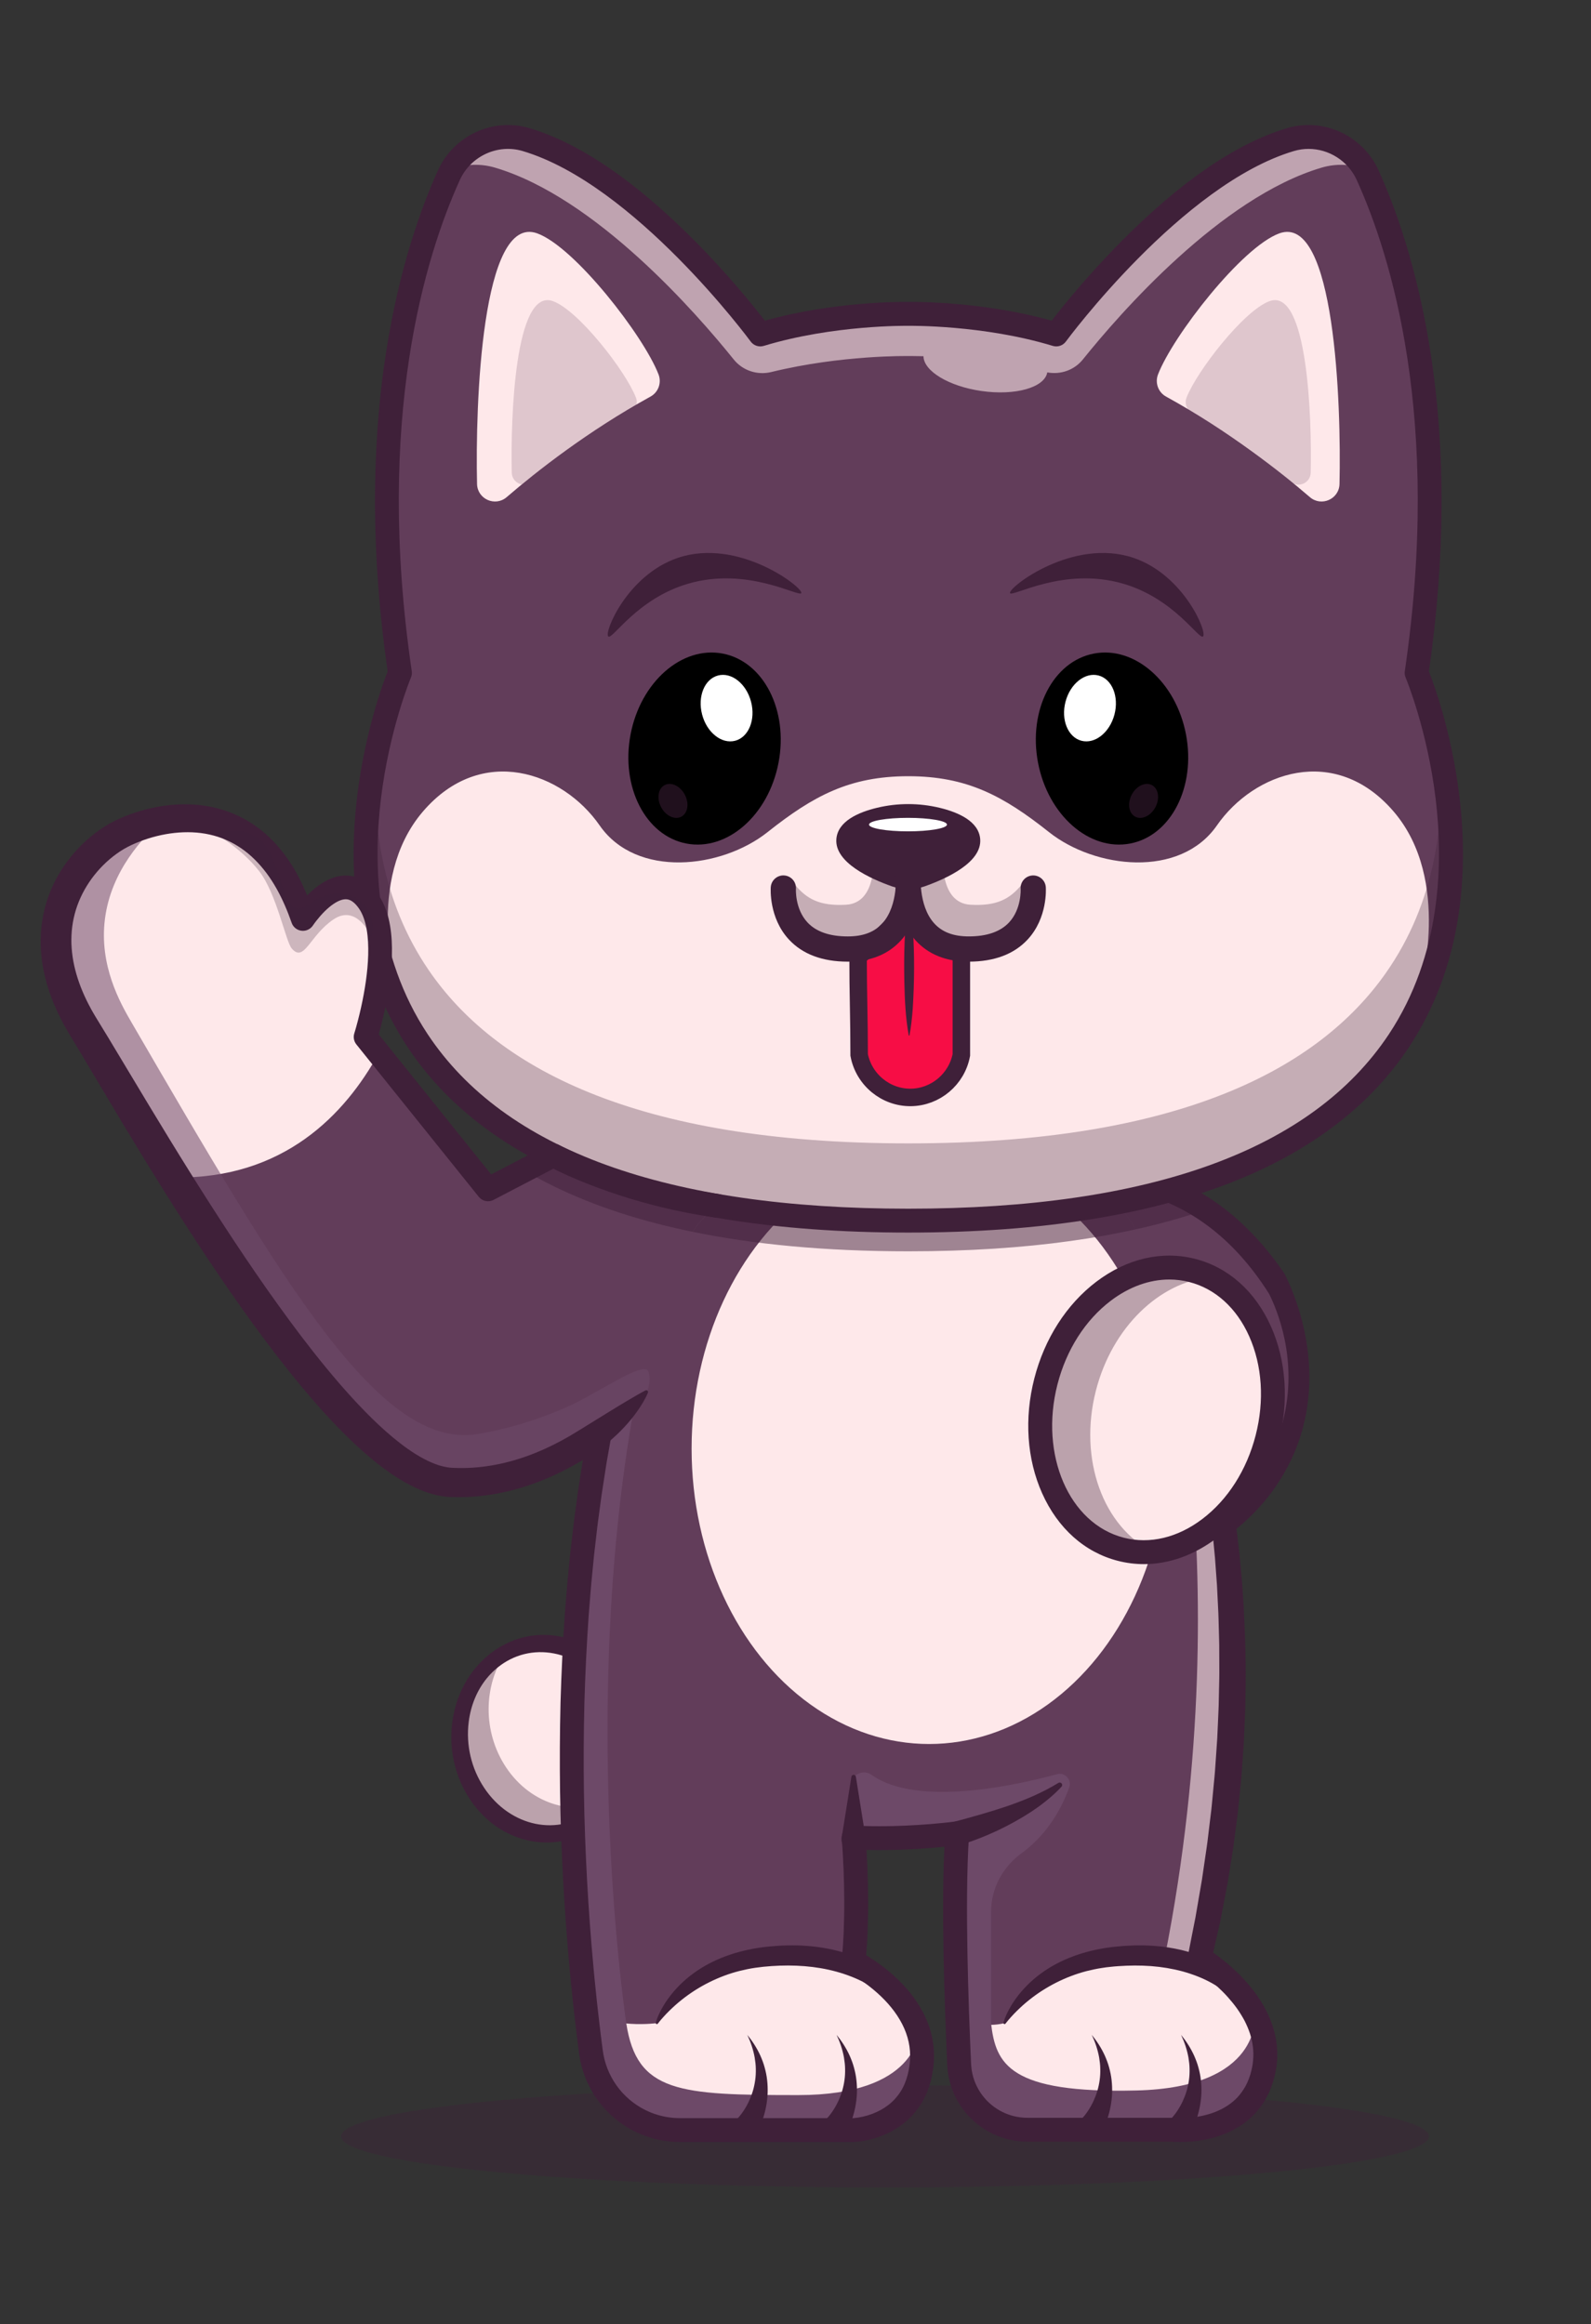 <?xml version="1.0" encoding="utf-8"?>
<!-- Generator: Adobe Illustrator 26.0.3, SVG Export Plug-In . SVG Version: 6.00 Build 0)  -->
<svg version="1.1" id="Layer_1" xmlns="http://www.w3.org/2000/svg" xmlns:xlink="http://www.w3.org/1999/xlink" x="0px" y="0px"
	 viewBox="0 0 2638.98 3854.3" style="enable-background:new 0 0 2638.98 3854.3;" xml:space="preserve">
<rect x="0" y="0" width="2638.98" height="3854.3" fill="#333333" stroke="none"/>
<style type="text/css">
	.st0{opacity:0.35;}
	.st1{fill:#3F2039;}
	.st2{fill:#623D5A;}
	.st3{opacity:0.5;}
	.st4{fill:#FEE8EA;}
	.st5{fill:#6D4968;}
	.st6{opacity:0.6;}
	.st7{opacity:0.3;}
	.st8{fill:#FFFFFF;}
	.st9{fill:#F70D45;stroke:#3F2039;stroke-width:29;stroke-miterlimit:10;}
	.st10{opacity:0.55;}
	.st11{opacity:0.2;}
	.st12{opacity:0.25;fill:#3F2039;}
</style>
<g>
	<g>
		<g class="st0">
			<ellipse class="st1" cx="1467.95" cy="3542.8" rx="902.12" ry="84.8"/>
		</g>
		<g>
			<g>
				<g>
					<path class="st2" d="M1741.53,1954.23l33.5,103.85l148.76,461.25c39.03,12.86,42.66,9.66,75.94,15.99
						c54.08,10.37,148.06-100.1,154.27-208.34c6.41-111.69-43.37-208.89-45.7-212.21c-34.01-48.69-71.29-83.57-108.57-108.5
						c-62.79-41.93-125.8-55.3-173.76-58.07C1775.47,1945.37,1741.53,1954.23,1741.53,1954.23z"/>
				</g>
				<g class="st3">
					<path class="st1" d="M1825.98,1948.2l57.7,90.48c41.79-9.23,80.38-20.13,116.06-32.41
						C1936.95,1964.34,1873.94,1950.96,1825.98,1948.2z"/>
				</g>
				<g>
					<path class="st1" d="M2047.37,2538.17c27.67-21.94,71.27-63.18,99.1-128.19c60.59-141.54-4.85-275.96-15.93-297.81
						c-16.95-25.31-58.59-81.97-121.31-123.37c-40-26.4-83.95-44.5-130.66-53.78c-79.64-15.83-139.54-0.56-142.05,0.1
						c-5.27,1.38-9.73,4.87-12.35,9.64c-2.62,4.77-3.15,10.42-1.48,15.6l182.27,565.08c4.22,4.24,8.43,8.49,12.65,12.73
						 M1939.56,2503.64l-172.17-533.77c22.27-2.78,60.45-4.8,105.24,4.36c94.65,19.36,172.86,77.05,232.47,171.47
						c11.31,22.95,49.75,107.93,22.55,212.21c-20.31,77.86-66.72,126.22-87.8,145.73"/>
				</g>
			</g>
			<g>
				<g>
					
						<ellipse transform="matrix(0.988 -0.156 0.156 0.988 -439.292 176.638)" class="st4" cx="904.23" cy="2883.35" rx="141.37" ry="158.19"/>
				</g>
				<g class="st0">
					<path class="st1" d="M791.15,2974.13c-47.25-71.28-34.93-169.71,27.52-219.85c6.43-5.16,13.15-9.57,20.06-13.32
						c-36.91,53.41-38.55,130.76,0.47,189.62c42.39,63.94,118.31,84.28,178.57,51.6c-7.79,11.27-17.11,21.5-27.99,30.23
						C927.34,3062.56,838.41,3045.42,791.15,2974.13z"/>
				</g>
				<g>
					<path class="st1" d="M1020.73,2999.47c20.28-24.81,33.36-55.76,37.63-89.82c5.6-44.74-4.78-89.69-29.23-126.57
						s-60.18-61.49-100.6-69.28c-41.54-8.01-83.07,2.57-116.96,29.77c-33.88,27.2-55.71,67.5-61.47,113.48
						c-5.6,44.74,4.78,89.69,29.23,126.57c24.45,36.88,60.18,61.49,100.6,69.28c41.54,8.01,83.07-2.57,116.96-29.77
						C1005.67,3016.08,1013.64,3008.15,1020.73,2999.47z M807.47,2783.16c5.47-6.69,11.58-12.78,18.3-18.17
						c26.52-21.29,59.58-29.47,93.08-23.01c34.61,6.67,65.38,28,86.64,60.07c21.26,32.07,30.32,70.82,25.53,109.13
						c-4.64,37.07-21.8,69.22-48.33,90.52c-55.84,44.83-136.46,28.2-179.72-37.06l0,0c-21.26-32.07-30.32-70.82-25.53-109.13
						C780.91,2827.82,791.36,2802.89,807.47,2783.16z"/>
				</g>
			</g>
			<g>
				<g>
					<path class="st2" d="M947.95,2931.93c0.58,157.48,11.55,297.01,23.18,401.8c2.91,25.36,5.74,48.76,8.5,69.91
						c9.81,74.13,72.89,129.5,147.67,129.5h288.07c0,0,102.76-3.12,113.01-110.39c1.82-18.46-0.44-35.68-5.31-51.38
						c-22.53-72.45-101.6-114.02-107.26-116.93c-0.29-0.07-0.44-0.15-0.44-0.15c8.87-90.77,1.45-189.75,0.22-204.43
						c-0.15-1.24-0.22-1.82-0.22-1.82c88.15,4.43,171.72-7.12,171.72-7.12c-4.94,69.62-3.85,170.85-1.16,263.36
						c1.16,43.31,2.91,84.74,4.51,120.13c2.69,60.54,52.69,108.14,113.22,108.14h239.75c0,0,127.61,14.03,151.89-97.02
						c3.56-16.28,3.85-31.83,1.6-46.51c-2.62-17.01-8.43-32.92-16.13-47.45c0-0.07,0-0.07,0-0.07
						c-30.74-57.99-91.42-93.6-91.42-93.6c62.06-272.45,63.3-510.96,42.37-699.25c-7.63-68.68-18.17-130.74-29.87-185.31
						c-36.63-171.65-84.01-269.69-84.01-269.69l-22.6-35.32l-4.36-6.83l-7.7-12.06l-57.7-90.48l-34.66-54.29l-8.28-13.01
						l-651.58,80.01l-14.9,1.74c-3.05,7.12-6.03,14.32-9.01,21.51c-0.65,1.67-1.38,3.27-2.03,4.94c-3.27,7.92-6.32,15.84-9.45,23.76
						c-2.11,5.38-4.22,10.83-6.25,16.28c-7.63,20.2-14.83,40.55-21.73,61.04c-3.78,11.05-7.34,22.16-10.83,33.21
						c-26.16,82.92-46.66,167.58-62.35,252.25c-17.15,92.15-28.71,184.22-36.05,273.83c-1.89,23.11-3.49,46.07-4.8,68.89
						c-2.76,47.38-4.51,93.97-5.23,139.31C947.95,2883.32,947.8,2907.81,947.95,2931.93z"/>
				</g>
				<g>
					<path class="st4" d="M1587.66,3303.94l-1.22-0.36c1.22,43.27,2.94,84.68,4.51,120.07c2.72,60.54,52.66,108.18,113.19,108.18
						h239.72c0,0,127.67,14.04,151.95-97.08c3.58-16.26,3.8-31.81,1.58-46.5c-0.07,0-0.07,0-0.07,0s-50.01-166.71-243.44-143.71
						c0,0-121.29,2.72-187.7,110.47C1666.18,3355.02,1590.6,3376.01,1587.66,3303.94z"/>
				</g>
				<g>
					<path class="st4" d="M971.68,3332.95c2.87,25.43,5.73,48.79,8.53,69.92c9.74,74.15,72.79,129.53,147.58,129.53h288.15
						c0,0,102.73-3.15,112.98-110.4c9.96-104.02-105.67-164.78-112.62-168.36l-0.36-0.14c0,0-257.2-44.06-326.47,101.52
						C1089.46,3355.02,1014.24,3365.48,971.68,3332.95z"/>
				</g>
				<g>
					<ellipse class="st4" cx="1541.16" cy="2402.23" rx="394.01" ry="489.92"/>
				</g>
				<g>
					<path class="st5" d="M971.68,3332.95c2.87,25.43,5.73,48.79,8.53,69.92c9.74,74.15,72.79,129.53,147.58,129.53h288.15
						c0,0,102.73-3.15,112.98-110.4c1.79-18.48-0.43-35.68-5.3-51.37l-0.07,0.07c0,0-1.86,103.67-199.31,103.67
						c-197.52,0-268.01-3.87-285.49-119.36c0,0-103.2-680.05,66.59-1250.4c17.27-58.03,31.56-100.63,26.11-143.76l-14.9,1.79
						C910.43,2444.44,938.08,3031.7,971.68,3332.95z"/>
				</g>
				<g>
					<path class="st5" d="M1445.66,2943.29c-14.67-10.45-35.02,0.56-35.02,18.57l0,85.38l5.52,1.86c-0.14-1.22-0.21-1.86-0.21-1.86
						c88.12,4.51,171.73-7.02,171.73-7.02c-4.94,69.56-3.94,170.79-1.22,263.36c1.22,43.27,2.94,84.68,4.51,120.07
						c2.72,60.54,52.66,108.18,113.19,108.18h239.72c0,0,127.67,14.04,151.95-97.08c3.58-16.26,3.8-31.81,1.58-46.5
						c-2.58-17.05-8.38-32.96-16.12-47.43c0.43,3.8,11.18,120.86-196.16,125.88c-210.63,5.09-233.63-43.42-241.29-111.69v-184.44
						c0-38.72,19.25-74.48,50.56-97.26c26.88-19.56,58.53-52.98,79.05-108.77c4.77-12.96-6.85-25.98-20.17-22.35
						C1685.87,2960.58,1521.5,2997.34,1445.66,2943.29z"/>
				</g>
				<g class="st6">
					<path class="st4" d="M1918.36,2092.9c0,0,144.8,490.44,13.66,1153.01c0,0,31.69-17.27,57.84,1.22
						C1989.86,3247.12,2158.42,2677.69,1918.36,2092.9z"/>
				</g>
				<g>
					<path class="st1" d="M2073.58,3302.59l-0.82-1.18l-0.67-0.93c-0.44-0.61-0.87-1.17-1.29-1.72c-0.85-1.14-1.71-2.16-2.58-3.22
						c-1.74-2.05-3.51-4.04-5.33-5.95c-3.6-3.85-7.41-7.4-11.35-10.77c-7.85-6.75-16.19-12.82-24.98-18.08
						c-17.5-10.68-36.45-18.51-55.87-24.06c-2.42-0.71-4.88-1.29-7.31-1.94l-3.66-0.95c-1.22-0.29-2.46-0.54-3.69-0.8l-7.38-1.57
						l-7.41-1.28l-3.71-0.64l-3.72-0.51l-7.44-0.96c-2.48-0.3-4.97-0.47-7.45-0.7c-2.48-0.2-4.97-0.49-7.45-0.6
						c-19.88-1.23-39.71-0.68-59.26,1.33c-4.89,0.54-9.75,0.96-14.71,1.76l-7.39,1.11c-2.46,0.43-4.91,0.93-7.36,1.4
						c-9.81,1.83-19.52,4.36-29.1,7.24l-7.13,2.38l-3.56,1.2l-3.52,1.34c-2.34,0.9-4.69,1.77-7.02,2.71l-6.91,2.98
						c-9.12,4.17-18.1,8.7-26.55,14.13c-2.15,1.28-4.22,2.7-6.3,4.1c-2.08,1.4-4.14,2.82-6.13,4.34c-1.99,1.52-4.06,2.92-5.98,4.53
						c-1.93,1.6-3.88,3.15-5.78,4.77c-7.61,6.47-14.62,13.6-21.07,21.13c-6.42,7.56-12.21,15.62-17.21,24.1
						c-4.98,8.51-9.28,17.31-12.07,26.87c-0.3,1.02,0.29,2.1,1.31,2.4c0.79,0.23,1.6-0.06,2.07-0.68l0.08-0.11
						c2.8-3.65,5.88-7.27,8.99-10.71c3.09-3.48,6.33-6.81,9.6-10.06c6.58-6.47,13.35-12.62,20.48-18.26
						c14.16-11.38,29.36-21.01,45.26-29.03c15.9-8.01,32.58-14.37,49.79-18.89c8.66-2.08,17.34-4.09,26.2-5.34
						c2.21-0.33,4.41-0.69,6.62-0.99l6.67-0.73c4.4-0.59,8.98-0.84,13.51-1.21c18.12-1.28,36.22-1.43,54.09-0.11
						c17.87,1.32,35.46,4.27,52.5,8.81c16.96,4.74,33.44,10.99,48.6,19.47c7.57,4.24,14.85,8.94,21.64,14.15
						c3.39,2.61,6.68,5.34,9.77,8.16c1.55,1.41,3.04,2.86,4.48,4.3c0.68,0.72,1.41,1.46,2.05,2.16l0.94,1.03l0.42,0.47
						c0.11,0.12,0.3,0.35,0.24,0.24c4.6,6.58,13.67,8.18,20.24,3.57C2076.59,3318.23,2078.19,3309.16,2073.58,3302.59z"/>
				</g>
				<g>
					<path class="st1" d="M1500.6,3302.21l-0.85-1.15l-0.69-0.9l-1.33-1.68c-0.88-1.09-1.77-2.12-2.66-3.13
						c-1.79-2.02-3.61-3.95-5.47-5.83c-3.7-3.76-7.57-7.25-11.57-10.56c-7.99-6.63-16.44-12.58-25.29-17.8
						c-17.66-10.51-36.65-18.47-56.18-24.02c-19.52-5.62-39.56-8.86-59.56-10.28c-10-0.73-20.01-0.91-29.97-0.74
						c-9.97,0.16-19.89,0.77-29.76,1.73c-39.51,3.55-79.84,14.63-114.27,35.95c-17.17,10.65-32.74,23.84-45.73,39.05
						c-6.48,7.62-12.36,15.7-17.39,24.25c-5.02,8.58-9.37,17.43-12.17,27.07c-0.3,1.02,0.29,2.1,1.31,2.4
						c0.79,0.23,1.6-0.07,2.07-0.68l0.08-0.11c2.81-3.69,5.93-7.32,9.06-10.79c3.13-3.5,6.37-6.87,9.67-10.14
						c6.63-6.52,13.49-12.68,20.66-18.36c14.29-11.42,29.6-21.14,45.66-29.16c16.06-8,32.86-14.41,50.26-18.8
						c8.7-2.17,17.5-4.02,26.41-5.31c8.9-1.3,17.87-2.19,27.06-2.82c36.48-2.46,73.06-0.18,107.46,9.29
						c17.16,4.74,33.78,11.16,49.23,19.58c7.69,4.26,15.15,8.89,22.12,14.07c3.48,2.59,6.85,5.31,10.07,8.1
						c1.6,1.4,3.16,2.83,4.64,4.27l2.15,2.15l0.99,1.04l0.44,0.48l0.19,0.21l0.07,0.08c0.01,0.01,0.06,0.07-0.01-0.03
						c4.81,6.43,13.92,7.74,20.34,2.93C1504.1,3317.75,1505.41,3308.64,1500.6,3302.21z"/>
				</g>
				<g>
					<path class="st1" d="M1435.73,3047.27l-16.09-100.87c-0.33-2.05-2.26-3.45-4.31-3.12c-1.65,0.26-2.87,1.56-3.12,3.12
						l-16.09,100.87c-1.74,10.94,5.71,21.22,16.65,22.97c10.94,1.75,21.22-5.71,22.97-16.65
						C1436.07,3051.47,1436.04,3049.29,1435.73,3047.27z"/>
				</g>
				<g>
					<path class="st1" d="M1592.69,3059.41l3.13-0.9c1-0.3,2.02-0.57,2.99-0.89l5.87-1.87c3.86-1.33,7.74-2.61,11.54-4.05
						c7.65-2.78,15.18-5.83,22.66-9.02c3.74-1.58,7.44-3.27,11.14-4.96c3.71-1.64,7.37-3.42,11.01-5.24
						c3.63-1.84,7.32-3.52,10.89-5.48l10.75-5.77c7.09-4.05,14.17-8,21.03-12.46c6.96-4.19,13.63-8.99,20.3-13.61
						c13.13-9.71,25.69-20.28,36.73-32.23c1.54-1.67,1.44-4.27-0.23-5.81c-1.38-1.27-3.4-1.42-4.93-0.49l-0.1,0.06
						c-13.38,8.17-27.16,15.23-41.26,21.58c-7.17,3-14.21,6.11-21.47,8.83c-3.61,1.4-7.17,2.84-10.85,4.07l-10.9,3.92
						c-14.66,4.94-29.42,9.53-44.25,13.81c-7.4,2.18-14.83,4.25-22.23,6.28l-11.09,3.01l-10.8,2.88l-0.48,0.13
						c-10.57,2.82-16.85,13.68-14.03,24.25c2.82,10.57,13.68,16.85,24.25,14.03C1592.43,3059.48,1592.61,3059.43,1592.69,3059.41z"
						/>
				</g>
				<g>
					<path class="st1" d="M1974.83,3536.39l0.37-0.56l0.24-0.4l0.44-0.76l0.77-1.41c0.49-0.92,0.95-1.82,1.38-2.71
						c0.88-1.79,1.68-3.55,2.44-5.31c1.51-3.53,2.89-7.05,4.08-10.61c2.44-7.1,4.31-14.29,5.68-21.55
						c1.36-7.25,2.21-14.55,2.5-21.84c0.27-7.29-0.02-14.55-0.83-21.69c-0.76-7.14-2.22-14.16-4.1-20.95
						c-1.81-6.82-4.36-13.37-7.13-19.69c-5.76-12.6-13.16-24.08-21.66-34.38c5.73,12.07,9.9,24.68,12.21,37.35
						c1.05,6.36,1.84,12.68,1.9,19c0.13,6.3-0.15,12.54-1.03,18.66c-0.84,6.12-2.12,12.11-3.84,17.93
						c-1.74,5.82-3.91,11.46-6.43,16.88c-2.53,5.42-5.41,10.63-8.64,15.52c-1.59,2.46-3.3,4.81-5.03,7.06
						c-0.87,1.12-1.76,2.21-2.64,3.23c-0.44,0.52-0.88,1.01-1.31,1.47c-0.22,0.25-0.42,0.43-0.62,0.65
						c-0.11,0.11-0.19,0.19-0.28,0.26l-0.12,0.11c-0.05,0.05,0-0.05,0-0.06c-6.57,8.74-4.82,21.16,3.93,27.73
						C1955.84,3546.89,1968.25,3545.13,1974.83,3536.39z"/>
				</g>
				<g>
					<path class="st1" d="M1826.72,3536.39l0.37-0.56l0.24-0.4l0.44-0.76l0.77-1.41c0.49-0.92,0.95-1.82,1.38-2.71
						c0.88-1.79,1.68-3.55,2.44-5.31c1.51-3.53,2.89-7.05,4.08-10.61c2.44-7.1,4.31-14.29,5.68-21.55
						c1.36-7.25,2.21-14.55,2.5-21.84c0.27-7.29-0.02-14.55-0.83-21.69c-0.76-7.14-2.22-14.16-4.1-20.95
						c-1.81-6.82-4.36-13.37-7.13-19.69c-5.76-12.6-13.16-24.08-21.66-34.38c5.73,12.07,9.9,24.68,12.21,37.35
						c1.05,6.36,1.84,12.68,1.9,19c0.13,6.3-0.15,12.54-1.03,18.66c-0.84,6.12-2.12,12.11-3.84,17.93
						c-1.74,5.82-3.91,11.46-6.43,16.88c-2.53,5.42-5.41,10.63-8.64,15.52c-1.59,2.46-3.3,4.81-5.03,7.06
						c-0.87,1.12-1.76,2.21-2.64,3.23c-0.44,0.52-0.88,1.01-1.31,1.47c-0.22,0.25-0.42,0.43-0.62,0.65
						c-0.11,0.11-0.19,0.19-0.28,0.26l-0.12,0.11c-0.05,0.05,0-0.05,0-0.06c-6.57,8.74-4.82,21.16,3.93,27.73
						C1807.73,3546.89,1820.15,3545.13,1826.72,3536.39z"/>
				</g>
				<g>
					<path class="st1" d="M1403.46,3536.39l0.37-0.56l0.24-0.4l0.44-0.76l0.77-1.41c0.49-0.92,0.95-1.82,1.38-2.71
						c0.88-1.79,1.68-3.55,2.44-5.31c1.51-3.53,2.89-7.05,4.08-10.61c2.44-7.1,4.31-14.29,5.68-21.55
						c1.36-7.25,2.21-14.55,2.5-21.84c0.27-7.29-0.02-14.55-0.83-21.69c-0.76-7.14-2.22-14.16-4.1-20.95
						c-1.81-6.82-4.36-13.37-7.13-19.69c-5.76-12.6-13.16-24.08-21.66-34.38c5.73,12.07,9.9,24.68,12.21,37.35
						c1.05,6.36,1.84,12.68,1.9,19c0.13,6.3-0.15,12.54-1.03,18.66c-0.84,6.12-2.12,12.11-3.84,17.93
						c-1.74,5.82-3.91,11.46-6.43,16.88c-2.53,5.42-5.41,10.63-8.64,15.52c-1.59,2.46-3.3,4.81-5.03,7.06
						c-0.87,1.12-1.76,2.21-2.64,3.23c-0.44,0.52-0.88,1.01-1.31,1.47c-0.22,0.25-0.42,0.43-0.62,0.65
						c-0.11,0.11-0.19,0.19-0.28,0.26l-0.12,0.11c-0.05,0.05,0-0.05,0-0.06c-6.57,8.74-4.82,21.16,3.93,27.73
						C1384.47,3546.89,1396.89,3545.13,1403.46,3536.39z"/>
				</g>
				<g>
					<path class="st1" d="M1255.36,3536.39l0.37-0.56l0.24-0.4l0.44-0.76l0.77-1.41c0.49-0.92,0.95-1.82,1.38-2.71
						c0.88-1.79,1.68-3.55,2.44-5.31c1.51-3.53,2.89-7.05,4.08-10.61c2.44-7.1,4.31-14.29,5.68-21.55
						c1.36-7.25,2.21-14.55,2.5-21.84c0.27-7.29-0.02-14.55-0.83-21.69c-0.76-7.14-2.22-14.16-4.1-20.95
						c-1.81-6.82-4.36-13.37-7.13-19.69c-5.76-12.6-13.16-24.08-21.66-34.38c5.73,12.07,9.9,24.68,12.21,37.35
						c1.05,6.36,1.84,12.68,1.9,19c0.13,6.3-0.15,12.54-1.03,18.66c-0.84,6.12-2.12,12.11-3.84,17.93
						c-1.74,5.82-3.91,11.46-6.43,16.88c-2.53,5.42-5.41,10.63-8.64,15.52c-1.59,2.46-3.3,4.81-5.03,7.06
						c-0.87,1.12-1.76,2.21-2.64,3.23c-0.44,0.52-0.88,1.01-1.31,1.47c-0.22,0.25-0.42,0.43-0.62,0.65
						c-0.11,0.11-0.19,0.19-0.27,0.26l-0.12,0.11c-0.05,0.05,0-0.05,0-0.06c-6.57,8.74-4.82,21.16,3.93,27.73
						C1236.37,3546.89,1248.78,3545.13,1255.36,3536.39z"/>
				</g>
				<g class="st3">
					<path class="st1" d="M1148.74,2042.75c100.58,20.71,218.89,32.34,357.84,32.34h0.51c99.56,0,188.51-5.96,267.94-17.01
						c38.37-5.3,74.56-11.77,108.65-19.4l-57.7-90.48l-34.66-54.29l-8.28-13.01l-651.58,80.01l-14.9,1.74
						c-3.05,7.12-6.03,14.32-9.01,21.51c25.65,6.03,53.27,11.41,82.63,15.55C1190.17,1999.73,1171.42,2009.9,1148.74,2042.75z"/>
				</g>
				<g>
					<path class="st1" d="M1916.18,2093.92c3.82,11.56,7.39,23.3,10.94,34.95c3.45,11.71,6.87,23.4,10.13,35.14
						c6.61,23.43,12.71,46.97,18.56,70.54c11.61,47.16,22.06,94.49,31.22,142.08c9.2,47.58,16.32,95.54,21.89,143.65l2.11,18.04
						l1.7,18.09l1.7,18.08l0.86,9.04l0.66,9.06l2.64,36.22l1.79,36.28c0.75,12.08,0.91,24.19,1.27,36.29
						c0.26,12.1,0.82,24.2,0.7,36.31l0.13,36.31c0.04,3.03-0.02,6.05-0.09,9.08l-0.19,9.08l-0.39,18.15l-0.38,18.15
						c-0.15,6.05-0.51,12.09-0.76,18.14l-1.64,36.28c-0.76,12.08-1.68,24.15-2.49,36.23l-1.26,18.11c-0.18,3.02-0.46,6.04-0.77,9.05
						l-0.88,9.04l-3.43,36.16c-0.31,3.01-0.51,6.03-0.91,9.04l-1.1,9.01l-2.19,18.03l-2.16,18.04c-0.74,6.01-1.37,12.03-2.33,18.02
						l-5.28,35.96l-2.63,17.98l-3.09,17.91l-6.16,35.83l-1.55,8.96l-1.78,8.92l-3.52,17.84l-6.98,35.71l-0.21,1.05
						c-1.63,8.34,2.44,16.48,9.48,20.42l0,0l2.27,1.41l2.53,1.63c1.7,1.13,3.4,2.28,5.1,3.46c3.39,2.38,6.76,4.82,10.06,7.37
						c6.62,5.08,13.03,10.45,19.16,16.06c6.12,5.63,12.03,11.46,17.52,17.59c5.49,6.12,10.63,12.48,15.37,19.03
						c4.65,6.61,8.86,13.41,12.58,20.39c3.56,7.03,6.66,14.21,9.05,21.53c4.59,14.66,6.59,29.8,4.98,44.81
						c-0.57,7.5-2.34,14.95-4.38,22.37c-1.27,3.56-2.27,7.26-3.86,10.63l-1.08,2.58l-0.54,1.29c-0.2,0.42-0.42,0.82-0.63,1.23
						l-2.54,4.92c-3.66,6.37-7.92,12.29-12.86,17.63c-4.96,5.32-10.68,9.94-16.89,14.01c-12.44,8.12-27.1,13.66-42.61,16.87
						c-7.76,1.61-15.73,2.65-23.74,3.19c-4.01,0.27-8.03,0.41-12.02,0.39c-1.99,0-3.98-0.04-5.93-0.12l-2.88-0.14l-2.42-0.19
						l-0.94-0.07c-0.4-0.03-0.83-0.05-1.23-0.05h-199.04h-24.88h-12.44h-3.11l-2.61-0.06c-0.86-0.03-1.72-0.02-2.57-0.07l-2.56-0.19
						c-13.67-1.02-27-5.21-38.89-11.99c-11.88-6.79-22.26-16.25-30.14-27.44c-7.86-11.21-13.28-24.09-15.56-37.59l-0.43-2.53
						l-0.3-2.55c-0.24-1.7-0.35-3.41-0.47-5.12c-0.14-1.55-0.21-3.83-0.31-5.85l-0.27-6.2l-1.06-24.8l-1.88-49.6
						c-1.14-33.06-2.06-66.12-2.66-99.16c-0.59-33.03-0.88-66.05-0.6-98.98c0.31-32.91,1.11-65.81,3.32-98.21
						c0.75-10.94-7.52-20.42-18.46-21.16c-1.3-0.09-2.58-0.05-3.82,0.1l-0.17,0.03c-3.21,0.42-6.78,0.86-10.22,1.24l-10.46,1.13
						c-6.99,0.7-14,1.34-21.02,1.92c-14.04,1.15-28.11,2.01-42.18,2.61c-7.03,0.35-14.06,0.5-21.1,0.72
						c-7.02,0.08-14.06,0.29-21.07,0.22c-14.05,0.09-28.03-0.39-41.99-0.98l-0.07,0c-10.98-0.46-20.25,8.06-20.71,19.03
						c-0.03,0.81-0.01,1.72,0.05,2.5c0.33,4,0.66,8.29,0.94,12.48l0.8,12.67c0.5,8.46,0.9,16.94,1.26,25.42
						c0.68,16.96,1.05,33.93,1.14,50.88c0.13,16.95-0.21,33.87-0.83,50.74c-0.59,16.88-1.81,33.65-3.3,50.34
						c-0.74,8.29,3.68,15.85,10.61,19.51l0.28,0.14l1.52,0.8l1.77,0.97l3.61,2.05c2.42,1.42,4.84,2.89,7.24,4.41
						c4.8,3.03,9.53,6.24,14.14,9.61c9.25,6.68,17.98,14.02,26.12,21.8c16.23,15.59,29.81,33.46,38.35,52.92
						c4.26,9.72,7.23,19.82,8.69,30.09c0.72,5.14,1.12,10.32,1.1,15.52c0.16,2.59-0.18,5.2-0.28,7.81
						c-0.11,1.31-0.06,2.58-0.28,3.93l-0.51,4c-1.38,10.66-3.97,20.88-7.93,30.27c-3.89,9.44-9.39,17.85-16.05,25.23
						c-13.37,14.68-32.36,24.74-53.01,29.47c-2.57,0.56-5.15,1.11-7.72,1.51c-2.55,0.42-5.17,0.75-7.47,0.93
						c-0.55,0.04-1.21,0.09-1.09,0.07h-2.3h-4.59h-9.18l-36.73,0l-146.94,0h-73.47h-9.18h-4.59l-4.06-0.09
						c-2.66,0-5.31-0.28-7.97-0.43c-1.33-0.1-2.64-0.3-3.96-0.44c-1.32-0.15-2.64-0.28-3.95-0.52c-5.26-0.75-10.44-1.97-15.57-3.32
						c-5.08-1.53-10.15-3.15-15.02-5.27c-19.57-8.24-37.11-21.38-50.45-37.95c-13.34-16.56-22.53-36.38-26.4-57.31
						c-0.3-1.3-0.43-2.63-0.65-3.94l-0.31-1.97l-0.16-0.99l-0.15-1.13l-1.16-9.07l-2.3-18.13c-1.42-12.11-2.97-24.2-4.27-36.32
						l-2.02-18.17l-1.89-18.19l-1.86-18.19l-1.71-18.21c-4.52-48.56-8.09-97.22-10.75-145.92c-2.62-48.7-4.45-97.45-5.15-146.21
						c-0.69-48.76-0.42-97.52,0.77-146.25c1.37-48.72,3.8-97.4,7.15-146c2.02-24.27,3.7-48.57,6.26-72.78l1.78-18.17l0.89-9.09
						l1.05-9.07l4.21-36.27c0.65-6.05,1.55-12.07,2.34-18.1l2.45-18.09l2.45-18.09c0.83-6.03,1.84-12.02,2.76-18.04l5.61-36.05
						l6.36-35.92c1.09-5.98,2.06-11.98,3.24-17.95l3.58-17.88l3.58-17.88c1.23-5.95,2.29-11.94,3.69-17.85
						c5.36-23.7,10.4-47.47,16.55-70.97c23.22-94.33,53.81-186.7,91.45-275.95l0.08-0.18c4.25-10.08-0.47-21.7-10.55-25.95
						c-10.08-4.25-21.69,0.47-25.95,10.55c-38.59,91.45-69.8,185.83-93.47,281.93c-6.26,23.95-11.4,48.14-16.85,72.27
						c-1.42,6.02-2.5,12.11-3.75,18.16l-3.64,18.18l-3.64,18.18c-1.2,6.06-2.19,12.16-3.29,18.24l-6.47,36.5l-5.7,36.61
						c-0.93,6.11-1.95,12.2-2.8,18.32l-2.48,18.35l-2.48,18.35c-0.81,6.12-1.72,12.23-2.37,18.37l-4.27,36.79l-1.07,9.2l-0.9,9.21
						l-1.8,18.42c-2.59,24.55-4.3,49.17-6.34,73.76c-3.4,49.23-5.86,98.5-7.24,147.8c-1.21,49.3-1.48,98.61-0.78,147.9
						c0.71,49.29,2.55,98.55,5.2,147.76c2.68,49.21,6.29,98.37,10.86,147.44l1.73,18.4l1.88,18.39l1.91,18.38l2.05,18.37
						c1.32,12.25,2.88,24.48,4.32,36.72l2.33,18.34l1.17,9.17l0.15,1.15l0.2,1.28l0.4,2.57c0.29,1.71,0.48,3.43,0.86,5.13
						c5.05,27.3,17.09,53.31,34.52,74.92c17.42,21.64,40.29,38.79,65.9,49.58c6.38,2.76,13,4.92,19.66,6.9
						c6.71,1.8,13.49,3.37,20.37,4.36c1.71,0.31,3.44,0.49,5.16,0.69c1.73,0.19,3.45,0.43,5.18,0.56c3.46,0.23,6.92,0.55,10.39,0.57
						l5.13,0.1h4.6h9.2h73.62l147.24,0l36.81,0h9.2h4.6h2.3c1.65-0.02,2.51-0.11,3.49-0.18c3.82-0.29,7.27-0.75,10.77-1.32
						c3.49-0.55,6.91-1.26,10.32-2.02c13.59-3.14,26.85-8.01,39.35-14.86c6.27-3.37,12.29-7.34,17.99-11.77
						c5.75-4.36,11.06-9.38,16-14.72c9.79-10.77,17.79-23.24,23.27-36.47c5.58-13.21,8.97-26.98,10.74-40.61l0.64-5.12
						c0.25-1.68,0.26-3.49,0.4-5.23c0.16-3.52,0.53-7.02,0.37-10.56c0.02-7.06-0.52-14.13-1.5-21.12
						c-1.99-14-6.03-27.62-11.61-40.34c-5.58-12.74-12.66-24.58-20.66-35.49c-8.03-10.9-16.93-20.95-26.51-30.09
						c-9.58-9.15-19.67-17.62-30.29-25.29c-5.29-3.87-10.71-7.55-16.27-11.06c-2.78-1.76-5.6-3.47-8.46-5.15
						c-1.46-0.83-2.88-1.67-4.38-2.49l-2.27-1.23l-2.55-1.33l10.89,19.65c1.58-17.58,2.84-35.14,3.46-52.65
						c0.64-17.51,0.98-35,0.85-52.45c-0.09-17.46-0.47-34.89-1.17-52.31c-0.37-8.71-0.78-17.42-1.29-26.13l-0.83-13.08
						c-0.3-4.39-0.62-8.68-1-13.25l-20.73,21.53c14.69,0.63,29.38,1.12,44.02,1.03c7.33,0.07,14.63-0.15,21.95-0.23
						c7.3-0.22,14.61-0.38,21.9-0.74c14.59-0.62,29.15-1.51,43.69-2.71c7.27-0.6,14.54-1.26,21.82-1.99l10.93-1.18
						c3.68-0.41,7.23-0.84,11.13-1.36l-22.45-21.03c-2.3,33.79-3.1,67.26-3.42,100.68c-0.29,33.41,0,66.75,0.6,100.05
						c0.6,33.3,1.53,66.57,2.68,99.81l1.89,49.85l1.06,24.92l0.27,6.23c0.1,2.12,0.15,3.99,0.35,6.57c0.16,2.43,0.33,4.85,0.66,7.26
						l0.45,3.62l0.61,3.6c3.27,19.22,11,37.67,22.2,53.6c11.21,15.93,25.94,29.35,42.85,39.02c16.91,9.67,36,15.63,55.43,17.1
						l3.64,0.26c1.21,0.07,2.43,0.08,3.64,0.11l3.6,0.08h3.11h12.44h24.88h199.04l-2.17-0.12l2.28,0.21l1.96,0.14
						c1.27,0.07,2.55,0.15,3.79,0.19c2.51,0.1,4.97,0.15,7.44,0.15c4.93,0.02,9.81-0.16,14.7-0.48c9.76-0.66,19.51-1.92,29.21-3.94
						c19.35-4.02,38.69-11.08,56.16-22.45c8.69-5.68,16.92-12.35,24.14-20.07c7.2-7.73,13.41-16.35,18.59-25.45l3.6-6.95
						c0.29-0.58,0.6-1.16,0.88-1.75l0.76-1.79l1.51-3.57c2.16-4.74,3.58-9.64,5.24-14.49c0.75-2.44,1.3-4.9,1.95-7.35
						c0.61-2.46,1.31-4.88,1.7-7.43l1.34-7.57c0.1-0.63,0.23-1.26,0.32-1.89l0.19-1.92l0.38-3.84l0.36-3.84l0.18-1.92l0.04-1.93
						l0.14-7.73c0-0.64,0.03-1.29,0.01-1.93l-0.11-1.93l-0.22-3.85c-0.18-2.57-0.24-5.15-0.65-7.68l-1.03-7.63
						c-0.42-2.53-1-5.01-1.5-7.52l-0.79-3.75l-1.02-3.67c-0.7-2.44-1.33-4.91-2.11-7.32c-3.14-9.64-7.13-18.86-11.64-27.71
						c-4.65-8.76-9.85-17.12-15.46-25.09c-5.7-7.89-11.79-15.4-18.2-22.55c-6.41-7.15-13.2-13.86-20.2-20.29
						c-7.01-6.42-14.28-12.5-21.8-18.27c-3.75-2.9-7.6-5.69-11.5-8.43c-1.96-1.37-3.94-2.72-5.96-4.05l-3.09-2
						c-1.09-0.69-2.01-1.27-3.41-2.11l-0.01,0l9.27,21.47l8.28-36.1l4.11-18.06l2.04-9.04l1.79-9.09l7.03-36.38l3.49-18.2l2.95-18.3
						l5.87-36.6c1.04-6.09,1.75-12.23,2.57-18.36l2.39-18.38l2.36-18.39l1.17-9.2c0.41-3.06,0.64-6.15,0.98-9.22l3.67-36.9l0.9-9.23
						c0.31-3.08,0.61-6.15,0.79-9.24l1.3-18.5c0.84-12.33,1.8-24.66,2.51-37l1.54-37.06c0.23-6.18,0.57-12.35,0.71-18.53l0.25-18.55
						c1.14-49.45-0.39-98.93-3.07-148.3l-2.47-37.01l-3.35-36.94l-0.84-9.23l-1.04-9.21l-2.14-18.42l-2.16-18.41l-2.56-18.37
						c-6.68-48.99-15.43-97.68-26.1-145.95c-10.71-48.25-24.14-95.93-40.62-142.53c-8.29-23.28-17.2-46.34-27.26-68.92
						c-10.08-22.57-20.81-44.83-33.74-66.06c-0.69-1.14-2.18-1.5-3.32-0.81c-0.98,0.59-1.38,1.77-1.04,2.82L1916.18,2093.92z"/>
				</g>
			</g>
			<g>
				<path class="st2" d="M696.54,1731.44c110.72,162.15,344.43,292.8,810.02,292.8h0.53c459.57-0.07,693.09-127.55,805.39-286.99
					c42.39-60.08,67.47-124.71,81.01-188.75c46.35-219.65-43.77-432.57-43.77-432.57c63.05-429.27-26.8-705.64-81.27-825.53
					c-22.05-48.66-76.65-74.14-127.82-58.89c-194.04,57.57-388.6,323.17-388.6,323.17c-120.03-36.51-245.47-34.13-245.47-34.13
					s-125.44-2.38-245.47,34.13c0,0-194.57-265.6-388.6-323.17c-51.17-15.25-105.77,10.23-127.82,58.89
					c-54.47,119.89-144.32,396.26-81.27,825.53C663.4,1115.92,515.25,1465.96,696.54,1731.44z"/>
			</g>
			<g>
				<path class="st4" d="M657.92,1641.05c10.43,32.02,23.44,62.13,38.62,90.38c110.72,162.15,344.43,292.8,810.02,292.8h0.53
					c459.57-0.07,693.09-127.55,805.39-286.99c17.23-30.04,31.69-62.06,42.72-96.19c0,0,53.87-181.49-43.44-295.12
					c-97.38-113.62-232.13-65.23-293.27,22.91c-61.2,88.14-202.22,71.63-278.35,11.22c-76.12-60.41-136.47-92.83-233.58-92.83
					s-157.46,32.42-233.58,92.83c-76.12,60.41-217.14,76.91-278.35-11.22c-61.14-88.14-195.89-136.53-293.27-22.91
					C604.05,1459.56,657.92,1641.05,657.92,1641.05z"/>
			</g>
			<g class="st7">
				<path class="st1" d="M1296.84,1475.01c-0.67-11.55,13.86-17.29,21.23-8.38c19.88,24.04,41.09,36.12,85.08,33.75
					c52.67-2.84,45.46-80.8,45.46-80.8h57.94h57.94c0,0-7.21,77.96,45.46,80.8c43.99,2.37,65.2-9.71,85.08-33.75
					c7.37-8.91,21.9-3.17,21.23,8.38c-1.75,30.22-14.65,71.56-69.11,85.59c-84.77,21.85-137.97,7.31-140.61-118.91
					c-2.63,126.22-55.83,140.76-140.61,118.91C1311.5,1546.57,1298.6,1505.23,1296.84,1475.01z"/>
			</g>
			<g>
				<path class="st1" d="M1387.25,1391.71c2.17-29.7,36.25-44.65,67.44-52.13c34.05-8.17,69.7-8.17,103.74,0
					c31.18,7.48,65.27,22.43,67.44,52.13c2.82,38.6-56.11,65.42-92.18,78.16c-17.58,6.21-36.67,6.21-54.25,0
					C1443.36,1457.14,1384.43,1430.31,1387.25,1391.71z"/>
			</g>
			<g>
				<ellipse class="st8" cx="1506.07" cy="1367.45" rx="64.64" ry="11.19"/>
			</g>
			<g>
				<path class="st9" d="M1594.6,1574.81v174.64c-7.68,40.4-42.97,69.99-83.74,70.47c-41.51,0.49-77.96-29.32-85.79-70.47
					c0-60.94-1.79-102.21-1.79-163.15c0,0,71.42-57.18,74.39-76.72S1555.8,1584,1594.6,1574.81z"/>
				<path class="st1" d="M1406.21,1594.73c37.55,0,67.39-12.05,88.7-35.8c39.75-44.32,32.77-112.95,32.45-115.84
					c-1.25-11.49-11.57-19.79-23.07-18.53c-11.47,1.25-19.76,11.56-18.54,23.03c0.11,1.12,5.01,53.45-22.12,83.53
					c-13.21,14.65-31.99,21.77-57.42,21.77c-29.89,0-52.33-7.74-66.68-23.02c-21.14-22.49-19.36-55.41-19.34-55.74
					c0.85-11.53-7.81-21.5-19.33-22.35c-11.51-0.85-21.56,7.86-22.41,19.39c-0.15,2.06-3.33,50.84,30.18,86.92
					C1331.21,1582.4,1364.04,1594.73,1406.21,1594.73z"/>
			</g>
			<g>
				<path class="st1" d="M1606.9,1594.73c42.17,0,75-12.33,97.59-36.65c33.52-36.08,30.33-84.86,30.18-86.92
					c-0.85-11.53-10.89-20.18-22.41-19.33c-11.53,0.85-20.18,10.88-19.33,22.41c0.01,0.21,1.79,33.14-19.35,55.62
					c-14.36,15.27-36.79,23.02-66.68,23.02c-25.51,0-44.33-7.16-57.54-21.89c-26.97-30.08-22.06-82.84-22.01-83.36
					c1.25-11.49-7.04-21.82-18.53-23.07c-11.49-1.26-21.82,7.04-23.07,18.53c-0.32,2.9-7.29,71.53,32.45,115.84
					C1539.51,1582.69,1569.35,1594.73,1606.9,1594.73z"/>
			</g>
			<g>
				<path class="st4" d="M2172.72,824.45c-49.22-42.33-134.08-109.21-238.64-166.81c-13-7.16-18.63-22.85-13.29-36.69
					c24.64-63.89,138.94-211.3,201.18-233.94c92.45-33.63,102.89,283.91,99.86,415.59C2221.26,827.71,2191.77,840.83,2172.72,824.45
					z"/>
			</g>
			<g>
				<path class="st4" d="M840.39,824.45c49.22-42.33,134.08-109.21,238.64-166.81c13-7.16,18.63-22.85,13.29-36.69
					c-24.64-63.89-138.94-211.3-201.18-233.94c-92.45-33.63-102.89,283.91-99.86,415.59C791.85,827.71,821.34,840.83,840.39,824.45z
					"/>
			</g>
			<g class="st7">
				<path class="st1" d="M623.86,1251.16c-7.18,110.8,8.34,242.16,86.99,357.33c108.76,159.28,338.35,287.63,795.71,287.63h0.52
					c451.45-0.06,680.85-125.3,791.16-281.92c41.64-59.02,66.28-122.51,79.58-185.42c12.93-61.28,15.03-122.01,11.44-177.58
					c16.58,80.54,27.28,188.07,4.23,297.29c-13.53,64.04-38.62,128.68-81.01,188.75c-112.3,159.44-345.82,286.93-805.39,286.99
					h-0.53c-465.58,0-699.3-130.66-810.02-292.8C586.33,1570.05,597.87,1377.42,623.86,1251.16z"/>
			</g>
			<g class="st6">
				<path class="st4" d="M872.49,231.5c194.04,57.57,388.6,323.17,388.6,323.17c120.03-36.51,245.47-34.13,245.47-34.13
					s125.44-2.38,245.47,34.13c0,0,194.57-265.6,388.6-323.17c47.38-14.12,97.65,6.73,122.35,48.52
					c-22.27-7.94-47.03-9.12-71.1-1.95c-167.09,49.58-334.54,241.88-395.71,318.01c-14.19,17.67-36.95,25.61-59.05,21.44
					c-4.43,25.13-52.96,38.96-109.17,30.9c-54.27-7.78-95.88-33.12-96.18-57.69c-15.93-0.44-25.2-0.27-25.2-0.27
					s-110.4-2.09-227.27,26.49c-23.1,5.65-47.43-2.35-62.33-20.89c-61.17-76.13-228.62-268.43-395.71-318.01
					c-24.07-7.17-48.83-5.99-71.1,1.95C774.84,238.22,825.11,217.37,872.49,231.5z"/>
			</g>
			<g>
				<path class="st1" d="M1506.56,2044.04c221.99,0,407.07-29.92,550.12-88.92c123.74-51.04,218.02-124.52,280.21-218.38
					c41.6-62.78,69.07-135.07,81.66-214.86c10-63.39,10.66-131.6,1.96-202.73c-12.89-105.48-42.18-184.9-50.4-205.72
					c27.11-187.84,27.99-365.91,2.61-529.33c-21.85-140.69-58.95-241.83-86.22-301.9c-26.16-57.62-91.3-87.59-151.52-69.71
					c-83.68,24.83-176.37,88.16-275.48,188.23c-56.36,56.9-97.99,108.96-115.04,131.09c-115.17-32.35-229.11-31.23-237.9-31.09
					c-8.79-0.13-122.73-1.26-237.9,31.09c-17.04-22.13-58.68-74.2-115.04-131.09c-99.11-100.06-191.8-163.39-275.48-188.23
					c-60.22-17.87-125.36,12.1-151.52,69.71c-27.27,60.07-64.37,161.21-86.22,301.9c-25.38,163.42-24.5,341.49,2.61,529.33
					c-8.22,20.82-37.51,100.24-50.4,205.72c-8.69,71.14-8.03,139.35,1.96,202.73c12.58,79.79,40.06,152.08,81.66,214.86
					c62.2,93.86,156.47,167.34,280.21,218.38C1099.48,2014.12,1284.57,2044.04,1506.56,2044.04z M2170.51,246.93
					c33.49,0,65.39,19.64,79.91,51.64c56.24,123.88,141.39,394.4,79.72,814.44c-0.53,3.59-0.06,7.26,1.36,10.6
					c0.35,0.84,35.89,86,49.84,201.54c12.72,105.34,9.58,258.5-77.61,389.92c-127.38,192-395.58,289.36-797.17,289.36
					s-669.79-97.35-797.17-289.36c-87.19-131.42-90.33-284.58-77.61-389.92c13.95-115.54,49.49-200.7,49.84-201.55
					c1.41-3.34,1.88-7,1.35-10.59c-61.67-420.04,23.47-690.57,79.72-814.44c18.03-39.71,62.81-60.39,104.18-48.11
					c185.28,54.99,376.35,313.29,378.26,315.9c4.97,6.78,13.69,9.69,21.73,7.24c115.44-35.09,238.11-33.29,239.33-33.27
					c0.25,0,0.49,0,0.74,0c1.21-0.02,123.88-1.82,239.32,33.27c8.05,2.45,16.77-0.46,21.74-7.25
					c1.91-2.6,192.98-260.91,378.25-315.89C2154.27,248.07,2162.44,246.93,2170.51,246.93z"/>
			</g>
			<g>
				<g>
					<path class="st2" d="M138.45,1703.51c33.07,53.78,86.84,146.58,150.87,249.12c141.06,226.08,331.75,499.48,458.78,505.65
						c100.72,4.87,188.22-40.48,246.79-82.63c48.84-35.1,77.69-68.02,77.69-68.02c2.04-25.87,4.87-49.64,8.36-71.51
						c15.48-99.2,43.82-158.79,67.8-193.38c22.67-32.85,41.42-43.02,41.42-43.02c-29.36-4.14-56.97-9.52-82.63-15.55
						c-115.84-27.32-189.75-68.17-189.75-68.17l-47.96,25l-60.39,31.47l-181.32-225.79l-21.73-27.11c0,0,51.16-160.39,4.36-225.28
						c-46.66-64.9-108.28,29.87-108.28,29.87c-51.23-157.63-156.25-177.47-234-163.44c-25.73,4.51-48.47,12.86-65.41,21.08
						C134.89,1415.08,32.71,1531.35,138.45,1703.51z"/>
				</g>
				<g>
					<path class="st4" d="M138.47,1703.54c33.05,53.72,86.84,146.52,150.82,249.13c181.53,2.79,283.31-104.87,338.84-205.98
						l-21.73-27.09c0,0,51.15-160.41,4.38-225.29c-46.7-64.89-108.34,29.88-108.34,29.88c-68.13-209.75-231.25-175.65-299.38-142.37
						C134.92,1415.1,32.69,1531.36,138.47,1703.54z"/>
				</g>
				<g class="st10">
					<path class="st5" d="M138.47,1703.54c33.05,53.72,86.84,146.52,150.82,249.13c141.09,226.05,331.75,499.47,458.81,505.59
						c175.12,8.52,311.19-134.75,324.74-149.52c1.03-1.12,1.22-2.86,1.22-2.86c4.95-12.84,4.1-28.86,0.21-33.28
						c-10.44-11.86-69.97,28.85-120.51,54.38c0,0-73.48,37.12-162.55,51.23c-161.26,25.55-320.13-247.68-573.43-683.32
						c-18.57-31.95-53.42-93.78-43.76-170.64c10.07-80.17,63.47-136.16,94.46-163.56c-25.73,4.53-48.51,12.9-65.41,21.13
						C134.92,1415.1,32.69,1531.36,138.47,1703.54z"/>
				</g>
				<g class="st3">
					<path class="st1" d="M869.83,1941.01c59.81,35.39,132.34,65.48,219.98,88.15c18.97,4.87,38.59,9.45,58.94,13.59
						c22.67-32.85,41.42-43.02,41.42-43.02c-29.36-4.14-56.97-9.52-82.63-15.55c-115.84-27.32-189.75-68.17-189.75-68.17
						L869.83,1941.01z"/>
				</g>
				<g>
					<path class="st1" d="M1070.47,2305.85c-10.15,5.36-19.77,11.04-29.26,16.64c-9.51,5.59-18.75,11.28-27.95,16.9l-54.32,33.54
						c-35.71,22.36-74.01,40.31-113.92,50.86c-19.93,5.29-40.23,8.75-60.57,10.08c-10.17,0.67-20.35,0.81-30.5,0.4l-3.8-0.16
						l-0.94-0.04l-0.77-0.07l-1.53-0.12c-2.05-0.2-4.12-0.44-6.23-0.83c-4.2-0.72-8.49-1.79-12.81-3.15
						c-17.36-5.53-34.91-15.53-51.59-27.24c-16.73-11.78-32.77-25.41-48.25-39.85c-15.46-14.5-30.37-29.88-44.85-45.76
						c-14.51-15.87-28.59-32.26-42.35-48.99c-27.52-33.47-53.76-68.25-79.22-103.69c-51.02-70.83-98.78-144.36-145.42-218.68
						c-46.59-74.42-91.47-149.87-137-225.61c-5.71-9.47-11.49-18.93-17.34-28.41l-2.1-3.43l-2-3.31c-1.36-2.2-2.62-4.43-3.89-6.66
						l-1.91-3.34l-1.82-3.38c-1.23-2.25-2.44-4.5-3.58-6.78c-9.32-18.15-16.79-36.97-21.69-56.14c-2.47-9.58-4.25-19.25-5.31-28.92
						c-0.59-4.84-0.85-9.68-1.08-14.51c-0.1-4.83-0.16-9.66,0.12-14.46c0.9-19.21,5.01-38.12,12.29-55.9
						c7.27-17.77,17.58-34.45,30.26-49.25c12.67-14.75,27.78-27.79,44.08-37.48c4.12-2.44,8.02-4.47,12.57-6.62
						c4.45-2.1,9.02-4.05,13.67-5.86c9.3-3.62,18.88-6.66,28.58-9.08c19.41-4.81,39.32-7.09,58.81-6.29
						c19.49,0.82,38.54,4.91,56.09,12.56c17.56,7.62,33.62,18.71,47.55,32.56c13.99,13.8,26.01,30.13,36.06,47.97
						c5.04,8.91,9.6,18.19,13.76,27.72c4.19,9.52,7.98,19.29,11.43,29.23c3.6,10.35,14.91,15.83,25.27,12.22
						c4.16-1.45,7.54-4.14,9.85-7.52l0.04-0.06l1.24-1.8l1.47-2.05c1-1.37,2.04-2.75,3.1-4.11c2.12-2.72,4.32-5.39,6.59-7.97
						c4.53-5.15,9.32-9.97,14.27-14.16c4.94-4.18,10.07-7.73,15-10.13c2.46-1.19,4.84-2.09,7.07-2.68c2.22-0.56,4.26-0.8,6.12-0.79
						c3.68,0.13,6.91,1.12,10.65,3.71c1.84,1.28,3.73,2.93,5.59,4.89c1.84,1.93,3.72,4.33,5.36,6.68
						c6.39,9.19,10.56,21.6,12.83,34.92c2.31,13.35,2.91,27.6,2.53,42c-0.4,14.42-1.8,29.03-3.86,43.64
						c-2.06,14.61-4.79,29.23-8.02,43.76c-1.61,7.27-3.36,14.51-5.23,21.71c-0.93,3.6-1.9,7.18-2.9,10.75l-1.52,5.31l-1.53,5.07
						l-0.09,0.29c-1.93,6.4-0.37,13.11,3.49,17.98l203.1,252.79c5.97,7.43,16.25,9.37,24.39,5.12l108.31-56.44l-18.58-0.23
						l2.29,1.23l2.13,1.11l4.2,2.14c2.78,1.39,5.57,2.76,8.35,4.1c5.56,2.68,11.14,5.23,16.74,7.74
						c11.19,4.99,22.47,9.69,33.82,14.15c22.72,8.89,45.74,16.89,69.05,23.95c23.29,7.1,46.87,13.25,70.64,18.55
						c23.78,5.25,47.76,9.63,71.89,13.06c10.74,1.53,20.69-5.94,22.22-16.68c1.53-10.74-5.94-20.69-16.68-22.22l-0.05-0.01
						c-23.09-3.29-46.07-7.48-68.86-12.51c-22.78-5.09-45.4-10.98-67.73-17.79c-22.35-6.76-44.41-14.43-66.11-22.92
						c-10.84-4.26-21.58-8.74-32.17-13.46c-5.29-2.37-10.55-4.78-15.73-7.27c-2.59-1.24-5.16-2.51-7.71-3.78l-3.77-1.92l-3.49-1.85
						l-0.33-0.18c-5.89-3.11-12.74-2.87-18.25-0.05l-108.31,56.44l24.39,5.12l-203.1-252.79l3.4,18.27l1.8-5.95l1.65-5.75
						c1.07-3.83,2.1-7.65,3.1-11.48c1.99-7.66,3.84-15.34,5.56-23.06c3.43-15.44,6.34-31.02,8.57-46.81
						c2.22-15.79,3.77-31.78,4.23-48.06c0.42-16.28-0.19-32.85-3.09-49.78c-1.47-8.46-3.53-17-6.59-25.54
						c-3.06-8.52-7.1-17.06-12.69-25.09c-2.76-3.93-5.63-7.59-9.06-11.24c-3.42-3.61-7.29-7.09-11.76-10.19
						c-4.46-3.09-9.51-5.82-15.07-7.69c-5.53-1.88-11.47-2.92-17.29-3.03c-5.81-0.08-11.45,0.7-16.66,2.04
						c-5.2,1.36-10,3.25-14.45,5.41c-8.87,4.36-16.37,9.74-23.15,15.45c-6.77,5.73-12.81,11.85-18.41,18.22
						c-2.8,3.19-5.49,6.44-8.08,9.78c-1.3,1.67-2.57,3.36-3.83,5.09l-1.88,2.63l-0.95,1.37l-1.06,1.58l35.16,4.64
						c-6.8-21.99-15.24-43.75-26.27-64.62c-11.01-20.85-24.66-40.86-41.61-58.49c-16.92-17.6-37.35-32.54-60.03-42.96
						c-22.66-10.49-47.32-16.29-71.81-17.84c-24.54-1.6-48.9,0.91-72.34,6.27c-11.73,2.71-23.25,6.15-34.57,10.33
						c-5.66,2.09-11.26,4.37-16.82,6.88c-5.46,2.44-11.4,5.4-16.79,8.52c-21.77,12.57-40.61,28.52-56.94,46.93
						c-16.24,18.43-29.78,39.49-39.41,62.43c-9.68,22.91-15.34,47.63-16.75,72.42c-0.41,6.2-0.42,12.4-0.34,18.58
						c0.2,6.17,0.5,12.35,1.16,18.46c1.2,12.25,3.37,24.32,6.31,36.09c5.85,23.58,14.66,46.02,25.31,67.13
						c1.3,2.66,2.69,5.27,4.08,7.87l2.08,3.91l2.16,3.85c1.44,2.56,2.88,5.13,4.39,7.64l2.25,3.78l2.18,3.63l16.93,28.12
						l67.72,113.58c22.73,37.88,45.83,75.6,69.29,113.13c11.74,18.76,23.59,37.47,35.56,56.1c12.01,18.62,24.15,37.16,36.44,55.62
						c24.6,36.91,49.79,73.49,75.94,109.5c26.22,35.96,53.33,71.4,82.03,105.82c28.73,34.4,58.95,67.87,92.64,98.83
						c16.9,15.43,34.65,30.27,54.1,43.67c4.88,3.34,9.83,6.61,14.96,9.72c5.1,3.14,10.35,6.14,15.77,8.97
						c5.4,2.85,10.97,5.53,16.76,7.96c5.78,2.43,11.72,4.69,17.94,6.56c6.21,1.88,12.64,3.43,19.31,4.5
						c3.32,0.55,6.73,0.95,10.17,1.22l2.59,0.17l1.3,0.08l1.12,0.03l4.45,0.13c11.88,0.3,23.75-0.03,35.56-0.97
						c23.61-1.88,46.91-6.21,69.47-12.55c22.57-6.34,44.45-14.64,65.43-24.5c20.97-9.89,41.18-21.15,60.38-33.79
						c19.14-12.74,36.75-27.64,52.39-44.38c7.81-8.39,15.12-17.25,21.73-26.69c1.65-2.36,3.3-4.71,4.84-7.17
						c1.57-2.42,3.1-4.87,4.55-7.39c2.92-5.03,5.65-10.13,7.93-15.69c0.62-1.52-0.11-3.25-1.62-3.86c-0.84-0.34-1.74-0.27-2.49,0.12
						L1070.47,2305.85z"/>
				</g>
			</g>
			<g>
				<g>
					
						<ellipse transform="matrix(0.248 -0.969 0.969 0.248 -822.903 3615.524)" class="st4" cx="1918.36" cy="2338.03" rx="238.65" ry="189.51"/>
				</g>
				<g class="st0">
					<path class="st1" d="M1734.79,2290.96c32.74-127.67,141.47-210.1,242.85-184.1c10.44,2.68,20.36,6.45,29.78,11.11
						c-83.74,8.15-162.6,82.65-189.63,188.08c-29.37,114.53,12.42,226.52,94.51,267.14c-17.67,1.72-35.55,0.55-53.22-3.98
						C1757.7,2543.21,1702.05,2418.63,1734.79,2290.96z"/>
				</g>
				<g>
					<path class="st1" d="M1897.39,2593.85c41.47,0,83.2-14.76,120.82-43.29c49.42-37.46,85.96-94.48,102.9-160.54
						c16.94-66.06,12.34-133.63-12.95-190.25c-25.99-58.19-70.6-98-125.61-112.1c-55.01-14.11-113.27-0.67-164.05,37.82
						c-49.42,37.46-85.96,94.48-102.9,160.54c-16.94,66.06-12.34,133.63,12.95,190.25c25.99,58.18,70.6,98,125.61,112.1
						C1868.41,2592.05,1882.89,2593.85,1897.39,2593.85z M1939.53,2121.87c11.18,0,22.29,1.38,33.19,4.18
						c43.06,11.04,78.32,42.96,99.28,89.89c21.66,48.49,25.48,106.82,10.75,164.25c-14.73,57.43-46.14,106.73-88.46,138.81
						c-40.95,31.05-87.22,42.06-130.28,31.02c-90.64-23.24-140-137.25-110.03-254.14l0,0c14.73-57.43,46.14-106.73,88.46-138.81
						C1873.02,2133.88,1906.57,2121.87,1939.53,2121.87z"/>
				</g>
			</g>
			<g>
				<g>
					<g>
						<g>
							<g>
								<path d="M1814.38,1083.85c67.77-12.95,136.19,47.07,152.81,134.06c16.63,86.99-24.84,168.01-92.61,180.96
									c-67.77,12.95-136.19-47.07-152.81-134.06C1705.15,1177.82,1746.61,1096.8,1814.38,1083.85z"/>
							</g>
						</g>
					</g>
					<g>
						<g>
							<g>
								<path class="st8" d="M1822.17,1120.21c22.41,5.89,34.2,34.89,26.35,64.77c-7.86,29.88-32.39,49.32-54.8,43.43
									c-22.41-5.89-34.2-34.89-26.35-64.77C1775.22,1133.76,1799.76,1114.31,1822.17,1120.21z"/>
							</g>
						</g>
					</g>
					<g class="st3">
						<g>
							<g>
								<path class="st1" d="M1910.72,1301.98c10.85,5.74,13.44,22.11,5.79,36.58c-7.65,14.46-22.64,21.54-33.49,15.8
									c-10.85-5.74-13.44-22.11-5.79-36.58C1884.88,1303.31,1899.88,1296.24,1910.72,1301.98z"/>
							</g>
						</g>
					</g>
				</g>
				<g>
					<g>
						<g>
							<g>
								<path d="M1198.73,1083.85c-67.77-12.95-136.19,47.07-152.81,134.06c-16.63,86.99,24.83,168.01,92.61,180.96
									c67.77,12.95,136.19-47.07,152.81-134.06C1307.97,1177.82,1266.5,1096.8,1198.73,1083.85z"/>
							</g>
						</g>
					</g>
					<g>
						<g>
							<g>
								<path class="st8" d="M1190.95,1120.21c-22.41,5.89-34.2,34.89-26.35,64.77c7.86,29.88,32.39,49.32,54.8,43.43
									c22.41-5.89,34.2-34.89,26.35-64.77C1237.89,1133.76,1213.36,1114.31,1190.95,1120.21z"/>
							</g>
						</g>
					</g>
					<g class="st3">
						<g>
							<g>
								<path class="st1" d="M1102.39,1301.98c-10.85,5.74-13.44,22.11-5.79,36.58c7.65,14.46,22.64,21.54,33.49,15.8
									c10.85-5.74,13.44-22.11,5.79-36.58C1128.23,1303.31,1113.24,1296.24,1102.39,1301.98z"/>
							</g>
						</g>
					</g>
				</g>
			</g>
			<g>
				<line class="st4" x1="1507.94" y1="1539.22" x2="1507.94" y2="1717.28"/>
				<path class="st1" d="M1514.12,1539.23c3.02,44.44,2.62,89.08-0.17,133.54c-1.15,14.91-2.64,29.75-5.45,44.51c0,0-1.11,0-1.11,0
					c-5.4-29.38-6.71-59.26-7.36-89.03c-0.43-22.26-0.45-44.52,0.46-66.77c0.29-7.43,0.66-14.84,1.28-22.26
					C1501.77,1539.23,1514.12,1539.23,1514.12,1539.23L1514.12,1539.23z"/>
			</g>
			<path class="st1" d="M1995.46,1055.49c7.56-6.68-31.8-101.84-114.89-130.21c-100.86-34.43-208.49,49.22-205.28,58.21
				c2.8,7.86,88.91-44.72,188.43-15.32C1948.29,993.16,1988.69,1061.46,1995.46,1055.49z"/>
			<path class="st1" d="M1008.97,1055.49c-7.56-6.68,31.8-101.84,114.89-130.21c100.86-34.43,208.49,49.22,205.28,58.21
				c-2.8,7.86-88.91-44.72-188.43-15.32C1056.14,993.16,1015.73,1061.46,1008.97,1055.49z"/>
			<g class="st11">
				<path class="st2" d="M882.48,798.76c33.68-28.97,91.75-74.73,163.3-114.15c8.89-4.9,12.75-15.63,9.09-25.11
					c-16.86-43.72-95.07-144.59-137.67-160.09c-63.27-23.01-70.41,194.28-68.34,284.38C849.26,800.99,869.44,809.97,882.48,798.76z"
					/>
			</g>
			<g class="st11">
				<path class="st2" d="M2140.46,798.76c-33.68-28.97-91.75-74.73-163.3-114.15c-8.89-4.9-12.75-15.63-9.09-25.11
					c16.86-43.72,95.07-144.59,137.67-160.09c63.27-23.01,70.41,194.28,68.34,284.38C2173.68,800.99,2153.5,809.97,2140.46,798.76z"
					/>
			</g>
			<path class="st12" d="M616.73,1555.15c0,0-23.49-57.19-63.32-30.64c-39.83,26.55-48.51,72.51-69.45,48.51
				c-10.01-11.47-25.22-91.44-54.13-128.43c-31.58-40.4-75.57-63.32-75.57-63.32s60.26-19.91,88.85,25.02
				c28.6,44.94,27.8,124.32,68.43,93.45C565.2,1458.97,630.82,1491.99,616.73,1555.15z"/>
		</g>
	</g>
</g>
</svg>
